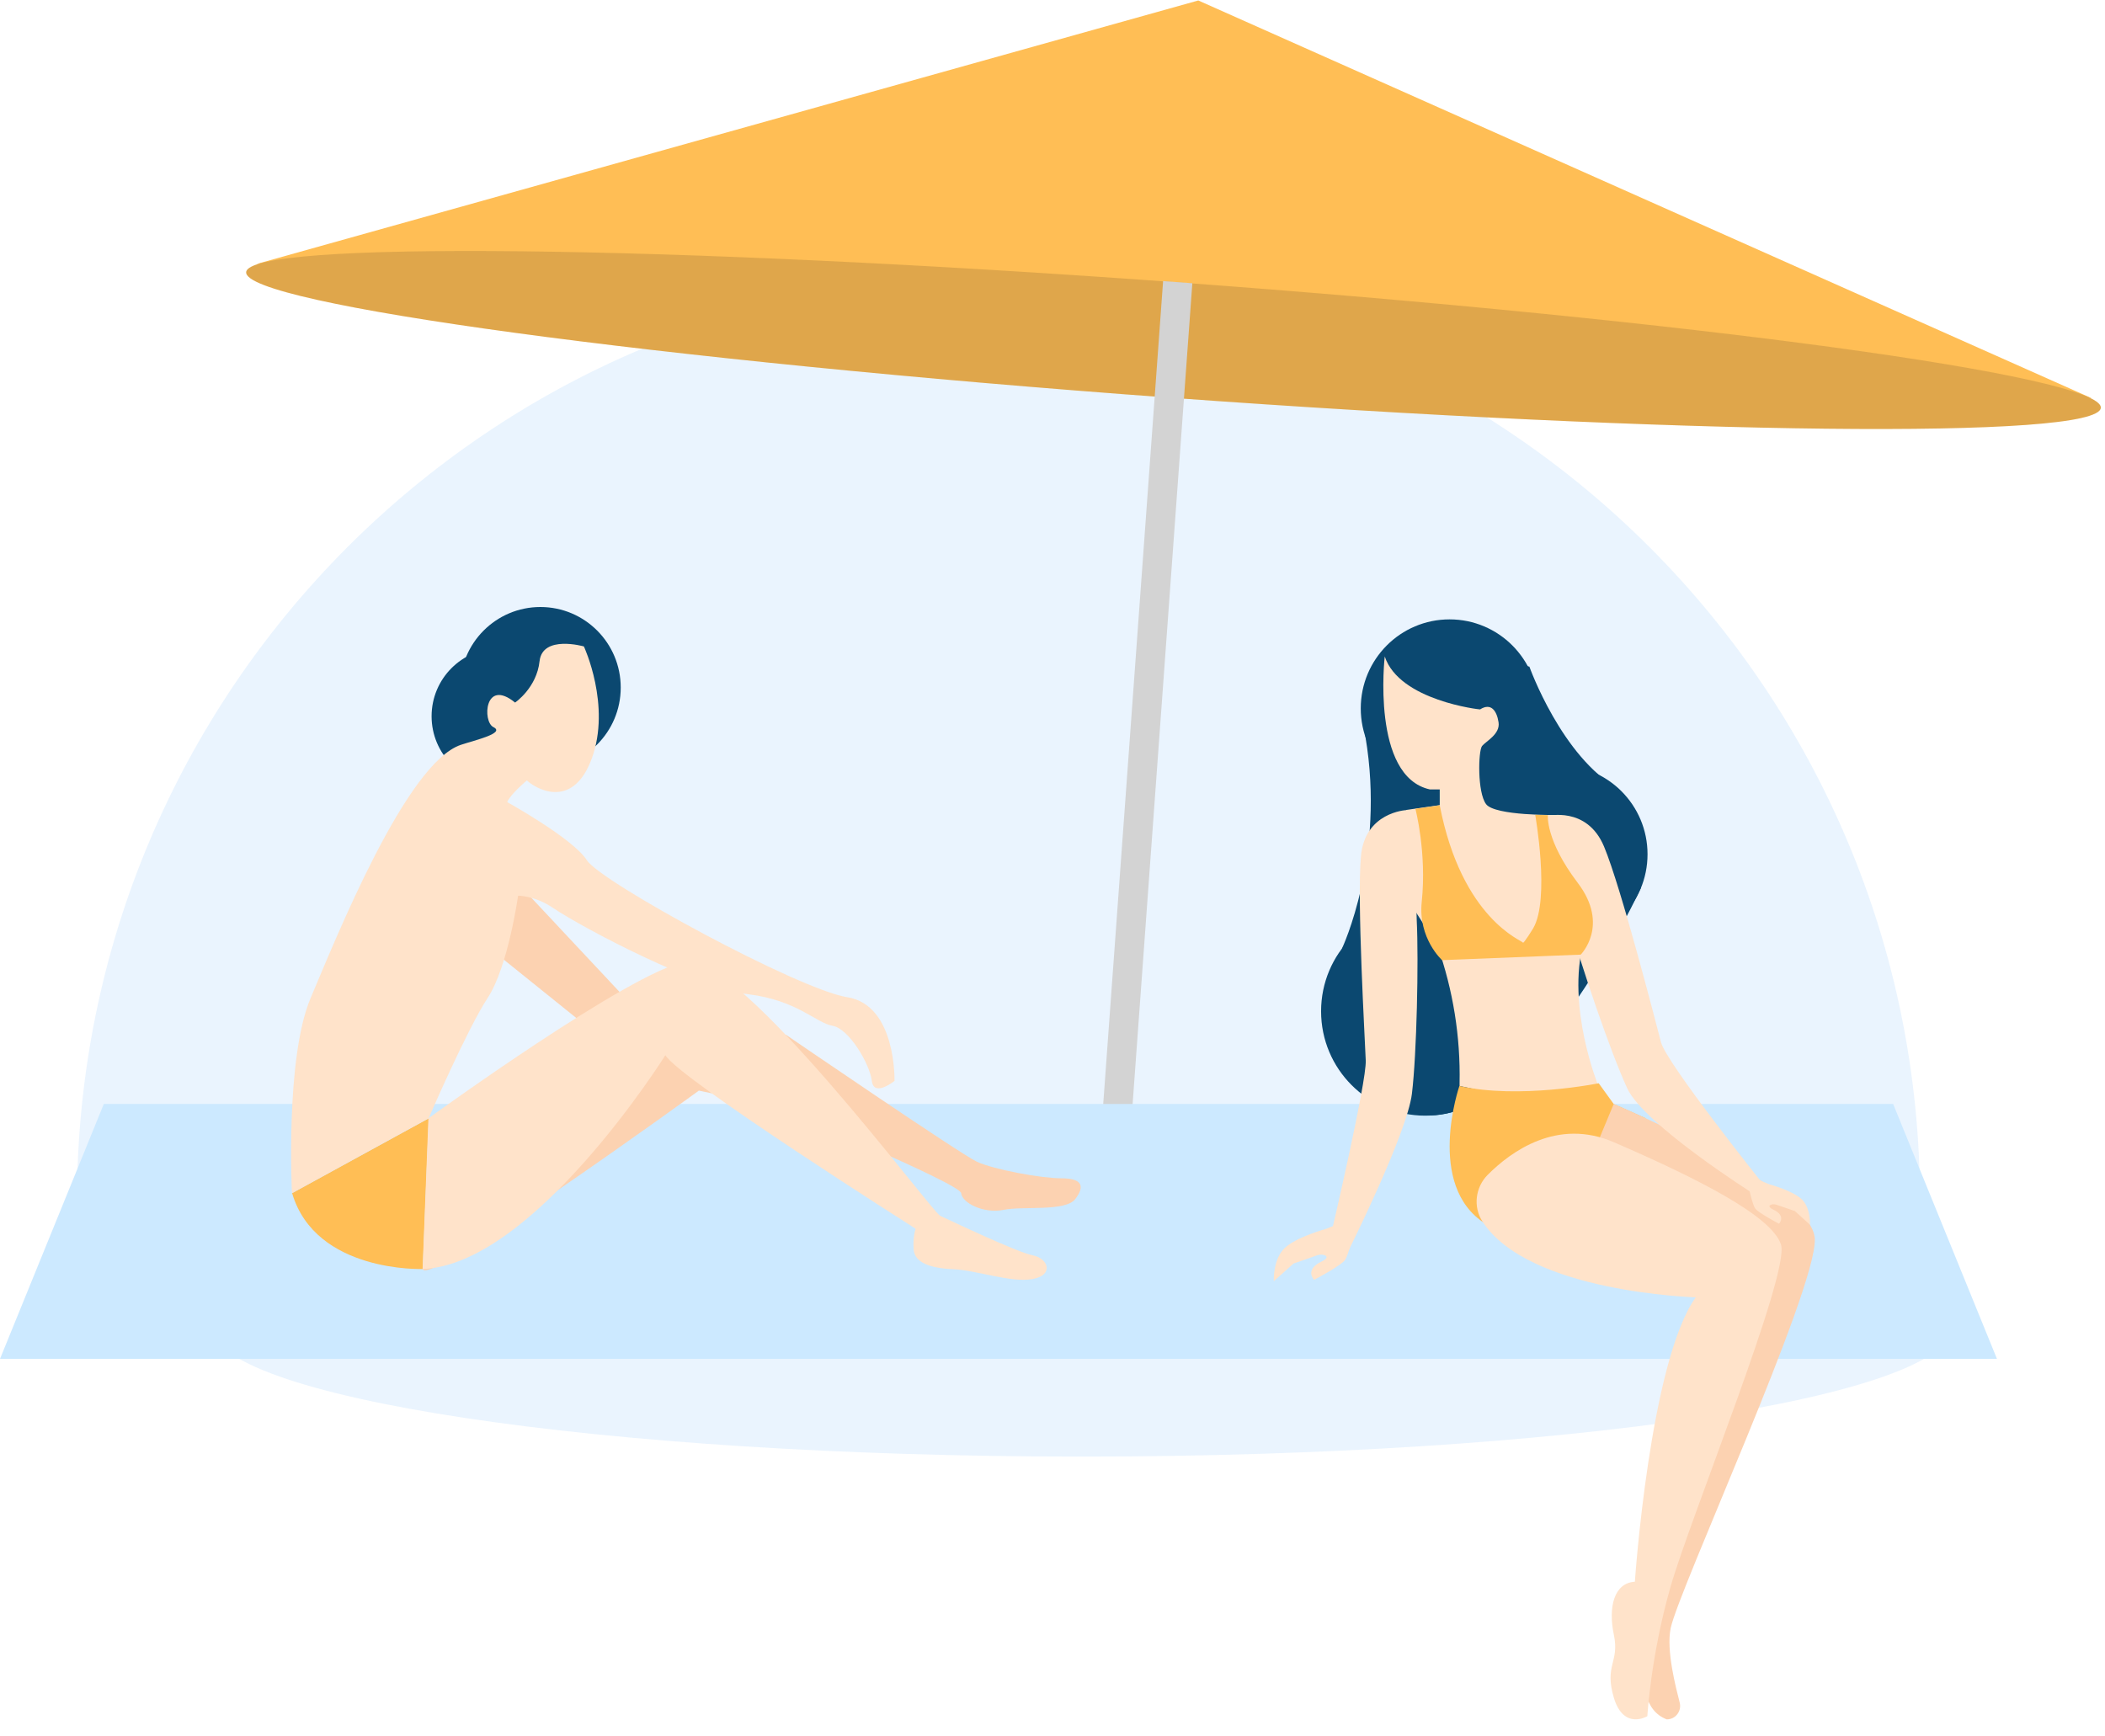 <svg width="120" height="99" viewBox="0 0 120 99" fill="none" xmlns="http://www.w3.org/2000/svg">
<path opacity="0.1" d="M109.452 68.465H4.389C4.389 39.38 27.909 15.799 56.921 15.799C85.932 15.799 109.452 39.38 109.452 68.465Z" fill="#2A94F4"/>
<path opacity="0.1" d="M61.661 83.046C89.11 83.046 111.362 79.682 111.362 75.532C111.362 71.382 89.11 68.018 61.661 68.018C34.212 68.018 11.96 71.382 11.96 75.532C11.96 79.682 34.212 83.046 61.661 83.046Z" fill="#2A94F4"/>
<path d="M119.237 22.703L14.639 15.046L68.311 0.027L119.237 22.703Z" fill="#FFBE55"/>
<path d="M119.761 23.251C119.893 21.436 96.332 18.234 67.136 16.098C37.941 13.962 14.166 13.703 14.034 15.518C13.902 17.332 37.462 20.535 66.658 22.671C95.854 24.806 119.629 25.066 119.761 23.251Z" fill="#FFBE55"/>
<path opacity="0.13" d="M119.761 23.251C119.893 21.436 96.332 18.234 67.136 16.098C37.941 13.962 14.166 13.703 14.034 15.518C13.902 17.332 37.462 20.535 66.658 22.671C95.854 24.806 119.629 25.066 119.761 23.251Z" fill="#0A0A0A"/>
<path d="M66.305 16.026L67.972 16.148L64.114 69.176L62.447 69.054L66.305 16.026Z" fill="#D3D3D3"/>
<path d="M113.841 77.475H0L5.918 62.942H107.923L113.841 77.475Z" fill="#CCE9FF"/>
<path d="M87.186 38.008C87.186 38.008 89.029 43.18 92.306 44.999L93.541 50.627C93.541 50.627 87.803 63.132 81.828 63.58C75.853 64.027 76.508 54.065 76.508 54.065C76.508 54.065 78.997 48.799 77.838 41.999C76.68 35.199 87.186 38.008 87.186 38.008Z" fill="#0B4870"/>
<path d="M82.636 45.465C85.432 45.465 87.699 43.193 87.699 40.389C87.699 37.586 85.432 35.313 82.636 35.313C79.839 35.313 77.573 37.586 77.573 40.389C77.573 43.193 79.839 45.465 82.636 45.465Z" fill="#0B4870"/>
<path d="M88.858 53.78C91.654 53.78 93.921 51.507 93.921 48.704C93.921 45.9 91.654 43.627 88.858 43.627C86.061 43.627 83.794 45.9 83.794 48.704C83.794 51.507 86.061 53.78 88.858 53.78Z" fill="#0B4870"/>
<path d="M81.249 63.608C84.528 63.608 87.186 60.943 87.186 57.656C87.186 54.368 84.528 51.703 81.249 51.703C77.97 51.703 75.311 54.368 75.311 57.656C75.311 60.943 77.97 63.608 81.249 63.608Z" fill="#0B4870"/>
<path d="M78.94 37.427C78.94 37.427 78.152 44.275 81.515 45.008H82.075V45.904L80.156 46.18L80.622 51.856L81.951 53.942C82.835 56.446 83.262 59.104 83.206 61.761V61.913L87.889 62.942L91.128 61.942C91.128 61.942 89.266 57.399 90.282 53.694C91.023 50.989 88.753 46.465 88.753 46.465C88.753 46.465 85.219 46.523 84.716 45.846C84.212 45.17 84.269 42.818 84.488 42.532C84.716 42.256 85.533 41.856 85.428 41.18C85.324 40.504 84.991 40.056 84.374 40.446C84.374 40.456 79.776 39.951 78.94 37.427Z" fill="#FFE3CA"/>
<path d="M83.196 61.913C83.196 61.913 81.239 67.589 84.668 69.761L93.826 63.761L91.993 62.942L91.138 61.761C91.138 61.761 86.597 62.684 83.196 61.913Z" fill="#FFBE55"/>
<path d="M91.993 62.942L91.204 64.837C91.204 64.837 99.801 71.999 97.331 81.332C94.871 90.656 93.446 91.18 93.522 93.656C93.598 96.123 93.75 97.532 95.013 98.027H95.023C95.526 98.027 95.878 97.551 95.754 97.066C95.545 96.246 94.975 94.094 95.241 92.827C95.688 90.656 103.534 73.58 103.458 70.656C103.382 67.742 91.993 62.942 91.993 62.942Z" fill="#FCD2B1"/>
<path d="M80.156 46.189C80.156 46.189 77.8 46.304 77.582 48.827C77.354 51.351 77.81 59.218 77.857 60.456C77.914 61.694 75.9 70.284 75.9 70.284L76.907 71.237C76.907 71.237 80.213 64.608 80.489 62.361C80.764 60.113 80.878 54.78 80.764 52.475C80.66 50.18 81.268 47.646 80.156 46.189ZM84.507 69.637C83.965 68.799 84.108 67.684 84.811 66.98C86.131 65.656 88.772 63.723 92.002 65.123C96.666 67.142 101.007 69.313 101.53 70.961C102.052 72.608 96.353 86.542 95.222 90.504C94.101 94.437 93.911 97.846 93.911 97.846C93.911 97.846 92.562 98.665 92.002 96.799C91.442 94.923 92.334 94.78 92.002 93.208C91.669 91.637 92.011 90.246 93.199 90.18C93.199 90.18 94.054 77.637 96.666 73.97C96.647 73.951 87.138 73.713 84.507 69.637ZM88.183 46.532C88.183 46.532 90.463 45.923 91.442 48.266C92.42 50.608 94.377 58.237 94.69 59.427C95.004 60.618 100.428 67.408 100.428 67.408L99.924 68.037C99.924 68.037 93.712 64.104 92.762 62.046C91.812 59.989 90.093 54.942 89.504 52.713C88.905 50.484 87.556 48.266 88.183 46.532Z" fill="#FFE3CA"/>
<path d="M82.208 54.742L90.112 54.427C90.112 54.427 91.784 52.761 89.941 50.332C88.088 47.894 88.24 46.475 88.24 46.475L87.518 46.456C87.518 46.456 88.373 51.256 87.404 52.923C87.404 52.923 86.834 53.856 86.815 53.742C86.806 53.627 83.339 52.437 82.075 45.913L80.688 46.113C80.688 46.113 81.344 48.608 81.049 51.418C80.831 53.504 82.208 54.742 82.208 54.742Z" fill="#FFBE55"/>
<path d="M100.865 67.523C100.865 67.523 102.166 67.875 102.698 68.361C103.23 68.846 103.183 69.827 103.183 69.827L102.318 69.046C102.318 69.046 101.416 68.732 101.264 68.684C101.027 68.599 100.618 68.742 101.084 68.961C101.853 69.323 101.416 69.77 101.416 69.77C101.416 69.77 100.2 69.132 100.048 68.885C99.896 68.627 99.744 67.923 99.744 67.923L99.697 67.037L100.865 67.523ZM75.615 70.056C75.615 70.056 73.925 70.513 73.241 71.151C72.557 71.789 72.614 73.046 72.614 73.046L73.744 72.037C73.744 72.037 74.922 71.637 75.112 71.561C75.416 71.456 75.957 71.637 75.34 71.923C74.343 72.399 74.913 72.97 74.913 72.97C74.913 72.97 76.49 72.142 76.689 71.818C76.888 71.484 77.088 70.57 77.088 70.57L77.145 69.427L75.615 70.056Z" fill="#FFE3CA"/>
<path d="M30.807 43.789C33.336 43.789 35.386 41.734 35.386 39.199C35.386 36.663 33.336 34.608 30.807 34.608C28.278 34.608 26.228 36.663 26.228 39.199C26.228 41.734 28.278 43.789 30.807 43.789Z" fill="#0B4870"/>
<path d="M28.47 44.713C30.605 44.713 32.336 42.978 32.336 40.837C32.336 38.696 30.605 36.961 28.47 36.961C26.334 36.961 24.604 38.696 24.604 40.837C24.604 42.978 26.334 44.713 28.47 44.713Z" fill="#0B4870"/>
<path d="M24.1 72.351C24.1 72.351 17.992 72.58 16.653 68.027L24.442 63.761L24.1 72.351Z" fill="#FFBE55"/>
<path d="M39.84 62.18C39.84 62.18 24.252 73.504 24.1 72.342C24.052 71.999 38.834 58.189 38.834 58.189L44.809 58.999C44.809 58.999 54.745 65.799 55.695 66.237C56.645 66.675 59.333 67.18 60.511 67.18C61.689 67.18 61.86 67.627 61.3 68.361C60.739 69.094 58.326 68.751 57.206 68.98C56.085 69.208 54.85 68.589 54.793 68.027C54.736 67.466 44.144 63.084 44.144 63.084L39.84 62.18ZM29.135 49.951L35.86 57.132L33.951 58.923L27.738 53.923L29.135 49.951Z" fill="#FCD2B1"/>
<path d="M33.286 36.856C33.286 36.856 34.853 40.218 33.732 43.256C32.611 46.285 30.427 44.884 30.037 44.494C30.037 44.494 29.087 45.285 28.916 45.732C28.916 45.732 32.668 47.808 33.457 49.046C34.245 50.285 45.502 56.408 48.304 56.856C51.107 57.303 50.993 61.627 50.993 61.627C50.993 61.627 49.815 62.58 49.701 61.627C49.587 60.675 48.409 58.646 47.459 58.484C46.509 58.313 45.445 57.027 42.643 56.684C39.84 56.351 33.438 53.046 31.491 51.742C30.484 51.065 29.534 51.065 29.534 51.065C29.534 51.065 28.973 55.113 27.795 56.904C26.617 58.703 24.432 63.761 24.432 63.761L16.643 68.027C16.643 68.027 16.253 60.332 17.707 56.904C19.16 53.475 23.15 43.513 26.275 42.465C27.111 42.189 28.821 41.799 28.128 41.456C27.491 41.142 27.624 38.637 29.363 40.056C29.363 40.056 30.598 39.218 30.759 37.694C30.93 36.18 33.286 36.856 33.286 36.856Z" fill="#FFE3CA"/>
<path d="M37.931 60.161C37.931 60.161 30.427 72.123 24.091 72.351L24.423 63.761C24.423 63.761 36.012 55.342 39.1 54.827C42.187 54.313 53.102 69.094 53.605 69.323C54.109 69.551 57.975 71.399 58.868 71.57C59.761 71.742 60.103 72.694 58.868 72.923C57.633 73.151 55.676 72.418 54.327 72.361C52.978 72.303 52.142 71.97 52.085 71.237C52.028 70.504 52.199 70.056 52.199 70.056C52.199 70.056 38.72 61.513 37.931 60.161Z" fill="#FFE3CA"/>
</svg>
